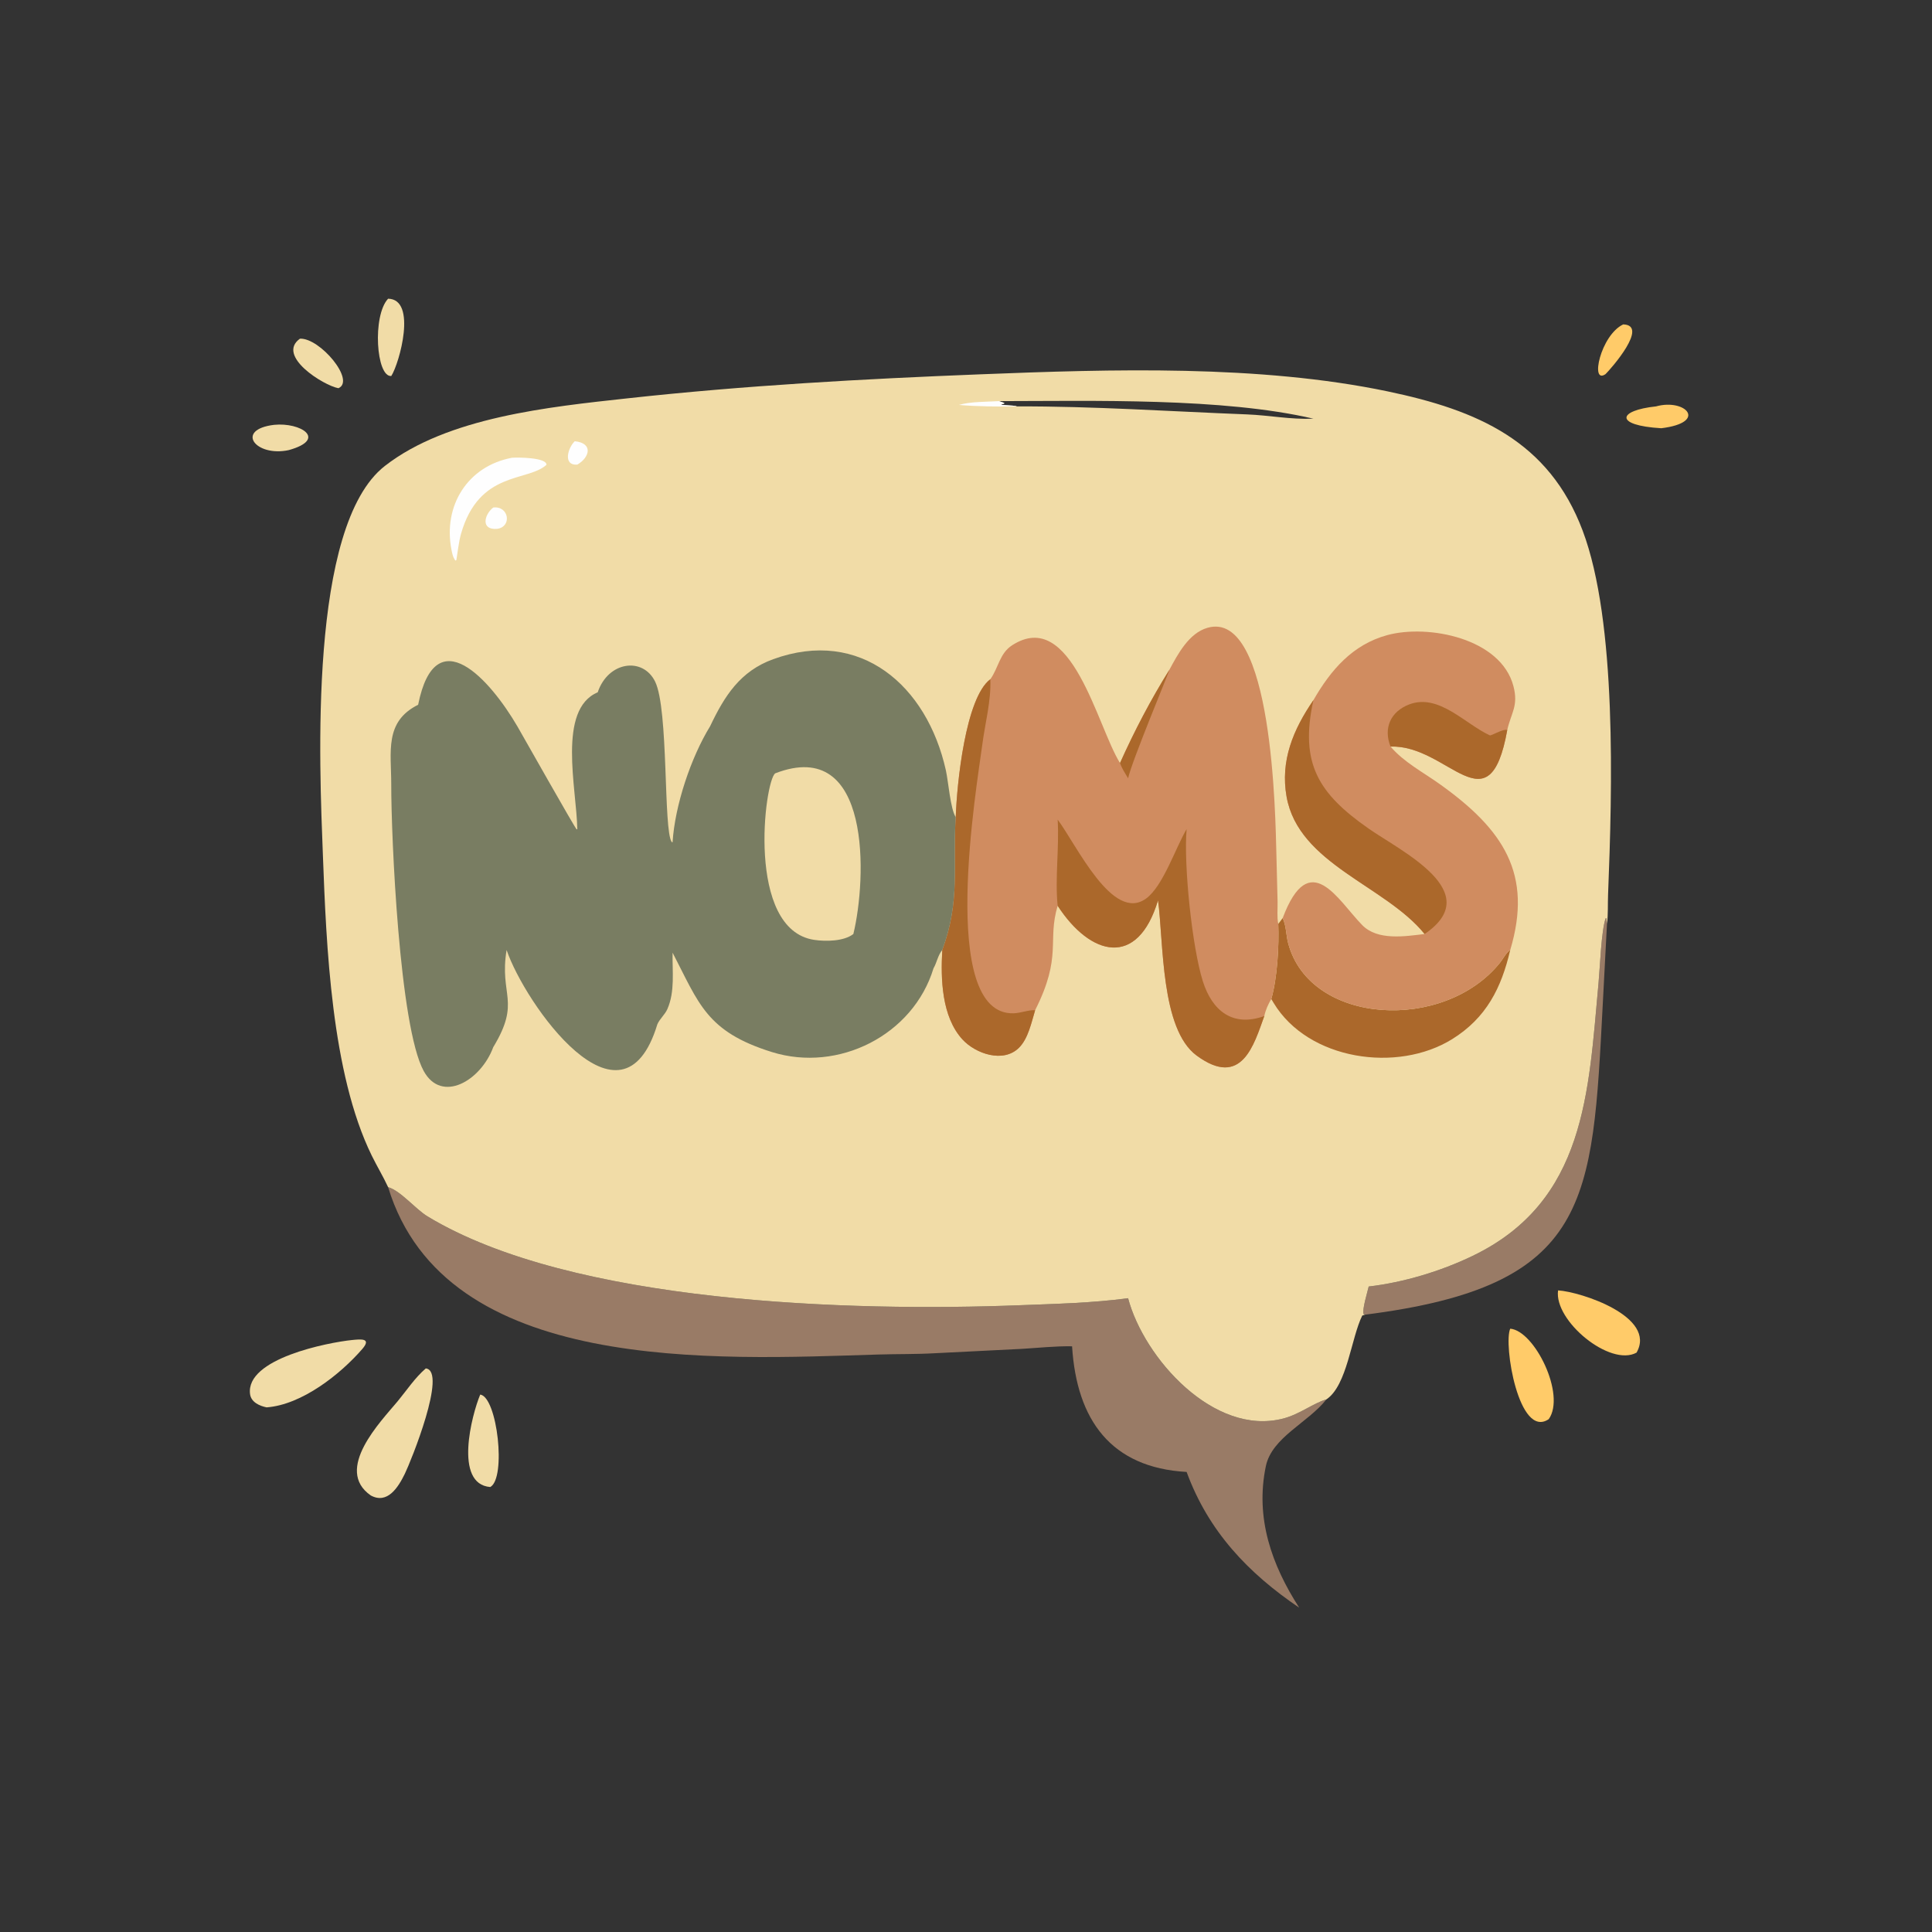 <?xml version="1.0" encoding="utf-8" ?>
<svg xmlns="http://www.w3.org/2000/svg" xmlns:xlink="http://www.w3.org/1999/xlink" width="1348" height="1348">
	<rect width="100%" height="100%" fill="#333333" stroke="none"/>
	<path fill="#FFCB69" transform="scale(2.633 2.633)" d="M430.139 85.962C437.051 86.184 426.921 97.693 425.448 99.142C421.29 102.005 424.146 88.805 430.139 85.962Z"/>
	<path fill="#FFCB69" transform="scale(2.633 2.633)" d="M438.832 107.69C446.652 105.515 452.707 111.952 440.224 113.479C427.712 112.742 428.618 108.765 438.832 107.69Z"/>
	<path fill="#F1DCA7" transform="scale(2.633 2.633)" d="M72.624 112.579C79.676 111.851 86.86 116.404 76.502 119.278C67.68 121.157 62.184 113.844 72.624 112.579Z"/>
	<path fill="#F1DCA7" transform="scale(2.633 2.633)" d="M79.487 89.744C84.789 89.509 94.287 100.862 89.682 102.873C85.733 102.159 73.118 94.293 79.487 89.744Z"/>
	<path fill="#F1DCA7" transform="scale(2.633 2.633)" d="M102.845 79.155C110.564 79.289 105.867 96.228 103.689 99.637C99.686 99.994 98.626 83.645 102.845 79.155Z"/>
	<path fill="#F1DCA7" transform="scale(2.633 2.633)" d="M127.256 369.546C131.787 370.214 134.212 391.719 129.916 394.049C120.18 393.281 125.04 374.81 127.256 369.546Z"/>
	<path fill="#FFCB69" transform="scale(2.633 2.633)" d="M400.199 352.091C406.659 352.632 414.994 369.598 410.404 376.062C402.476 381.437 398.34 356.174 400.199 352.091Z"/>
	<path fill="#FFCB69" transform="scale(2.633 2.633)" d="M412.876 341.943C418.947 342.315 439.089 348.91 433.672 358.432C426.668 362.298 411.731 349.979 412.876 341.943Z"/>
	<path fill="#F1DCA7" transform="scale(2.633 2.633)" d="M93.297 355.092C95.524 354.88 98.578 354.506 95.989 357.489C90.185 364.176 80.002 372.248 70.654 372.941C68.792 372.562 66.562 371.588 66.267 369.455C64.962 359.99 87.005 355.738 93.297 355.092Z"/>
	<path fill="#F1DCA7" transform="scale(2.633 2.633)" d="M112.831 362.616C118.619 363.277 108.861 387.299 107.275 390.546C105.516 394.149 102.661 398.691 98.247 396.28C88.402 389.405 100.998 376.597 105.342 371.362C107.821 368.373 109.877 365.184 112.831 362.616Z"/>
	<path fill="#997B66" transform="scale(2.633 2.633)" d="M362.694 340.914C371.963 339.83 381.776 336.868 390.182 332.825C420.278 318.348 420.925 289.349 423.6 260.481C423.994 256.227 424.311 246.727 425.485 243.337L425.69 243.342L425.837 244.834L424.724 266.029C421.961 318.462 421.679 340.803 361.69 348.384L361.323 348.192C360.96 346.901 362.346 342.464 362.694 340.914Z"/>
	<path fill="#997B66" transform="scale(2.633 2.633)" d="M102.845 314.583C106.143 315.514 110.111 320.408 113.284 322.329C151.576 345.515 225.719 347.595 270.098 345.879C279.653 345.509 289.452 345.292 298.934 344.014C303.122 359.862 321.695 380.699 340.076 375.892C344.47 374.743 347.982 371.832 351.491 370.825C346.661 376.982 337.039 380.877 335.442 388.514C332.566 402.269 336.996 414.711 344.277 426.022C330.756 416.859 320.217 405.801 314.444 390.053C294.418 388.924 285.308 376.305 284.092 356.758C279.632 356.684 275.187 357.175 270.739 357.441L248.002 358.581C242.372 358.895 238.083 358.773 232.694 358.937C189.455 360.254 117.974 364.3 102.845 314.583Z"/>
	<path fill="#F1DCA7" transform="scale(2.633 2.633)" d="M102.845 314.583C101.53 311.743 99.895 309.049 98.516 306.236C87.78 284.339 86.468 250.475 85.561 226.541C84.675 203.152 81.616 139.331 101.992 123.467C118.625 110.517 145.589 107.827 166.245 105.559C197.382 102.14 228.623 100.416 259.913 99.185C294.52 97.823 333.674 96.599 367.727 103.716C391.561 108.698 410.446 116.865 419.388 140.607C428.494 164.782 427.233 209.205 426.124 237.09C426.022 239.652 426.171 242.292 425.837 244.834L425.69 243.342L425.485 243.337C424.311 246.727 423.994 256.227 423.6 260.481C420.925 289.349 420.278 318.348 390.182 332.825C381.776 336.868 371.963 339.83 362.694 340.914C362.346 342.464 360.96 346.901 361.323 348.192L361.69 348.384L360.985 348.615C358.022 354.587 357.02 367.079 351.491 370.825C347.982 371.832 344.47 374.743 340.076 375.892C321.695 380.699 303.122 359.862 298.934 344.014C289.452 345.292 279.653 345.509 270.098 345.879C225.719 347.595 151.576 345.515 113.284 322.329C110.111 320.408 106.143 315.514 102.845 314.583ZM264.71 106.292L266.099 106.758L266.08 106.966C263.303 107.469 268.959 107.316 269.435 107.69C289.754 107.627 310.093 109.022 330.391 109.81C336.431 110.045 341.832 111.196 348.046 110.949C324.056 105.347 289.515 106.273 264.71 106.292Z"/>
	<path fill="#FEFEFE" transform="scale(2.633 2.633)" d="M269.435 107.69C264.391 107.77 259.115 107.73 254.091 107.303C257.348 106.373 261.323 106.513 264.71 106.292L266.099 106.758L266.08 106.966C263.303 107.469 268.959 107.316 269.435 107.69Z"/>
	<path fill="#FEFEFE" transform="scale(2.633 2.633)" d="M152.309 116.922C157.234 117.423 156.304 121.198 152.977 123.123C149.022 123.37 150.562 118.544 152.309 116.922Z"/>
	<path fill="#FEFEFE" transform="scale(2.633 2.633)" d="M130.705 134.488C134.858 133.991 135.733 139.567 131.771 140.136C127.346 140.533 128.268 136.391 130.705 134.488Z"/>
	<path fill="#FEFEFE" transform="scale(2.633 2.633)" d="M135.647 121.306C136.985 121.169 144.958 121.202 144.8 123.185C139.762 127.73 126.944 124.675 122.157 141.486C121.544 143.717 121.314 146.145 120.929 148.43L120.674 148.544C120.019 147.692 119.826 146.661 119.626 145.624C117.381 134.004 123.919 123.517 135.647 121.306Z"/>
	<path fill="#AB682B" transform="scale(2.633 2.633)" d="M339.893 243.297C340.88 245.393 340.772 247.747 341.356 249.951C347.103 271.653 382.676 273.635 397.533 255.049C398.282 254.112 399.186 252.329 400.199 251.741C397.855 261.787 393.886 269.71 384.831 275.351C370.351 284.372 346.677 280.991 337.496 265.758L336.881 264.731C338.476 259.239 338.967 250.514 338.728 244.834L339.893 243.297Z"/>
	<path fill="#D08C60" transform="scale(2.633 2.633)" d="M348.046 185.531C352.634 177.543 358.412 170.813 367.599 168.305C378.412 165.353 397.745 169.098 401.057 181.86C402.409 187.072 400.446 188.847 399.413 193.439C394.617 220.091 383.795 197.278 368.485 197.841C371.99 201.95 377.046 204.599 381.397 207.694C398.422 219.802 406.238 231.594 400.199 251.741C399.186 252.329 398.282 254.112 397.533 255.049C382.676 273.635 347.103 271.653 341.356 249.951C340.772 247.747 340.88 245.393 339.893 243.297C347.034 224.317 354.508 238.545 360.978 245.146C365.064 249.316 372.321 248.125 377.509 247.503C367.053 234.622 344.136 229.002 340.938 211.143C339.223 201.571 342.707 193.309 348.046 185.531Z"/>
	<path fill="#AB682B" transform="scale(2.633 2.633)" d="M368.485 197.841C366.525 192.96 368.491 188.553 373.43 186.666C381.292 183.663 388.318 191.947 394.86 194.889C396.083 194.547 398.325 193.128 399.413 193.439C394.617 220.091 383.795 197.278 368.485 197.841Z"/>
	<path fill="#AB682B" transform="scale(2.633 2.633)" d="M377.509 247.503C367.053 234.622 344.136 229.002 340.938 211.143C339.223 201.571 342.707 193.309 348.046 185.531C344.329 202.344 349.443 210.312 362.63 219.538C371.333 225.628 393.903 236.383 377.509 247.503Z"/>
	<path fill="#D08C60" transform="scale(2.633 2.633)" d="M309.857 177.521C312.118 173.334 315.042 167.778 319.966 166.363C337.383 161.357 337.969 217.032 338.228 226.159L338.549 238.958C338.589 240.806 338.351 243.037 338.728 244.834C338.967 250.514 338.476 259.239 336.881 264.731C336.052 266.117 335.361 267.658 335.029 269.246C332.315 276.729 329.089 288.531 317.106 279.719C307.505 272.659 308.384 249.673 306.865 238.586C301.448 256.637 288.953 253.369 280.272 240.025C277.447 249.437 281.579 253.267 274.307 267.689C273.327 270.921 272.478 275.178 270.047 277.621C265.874 281.815 258.487 279.222 255.016 275.416C249.54 269.41 249.251 259.422 249.696 251.741C254.536 238.698 252.457 229.562 253.232 217.045L253.264 216.552C253.549 207.769 255.847 184.89 262.429 179.99C264.587 176.993 264.869 173.151 268.181 171.006C283.994 160.768 290.754 192.629 296.795 202.193C300.637 193.638 304.9 185.486 309.857 177.521Z"/>
	<path fill="#AB682B" transform="scale(2.633 2.633)" d="M309.857 177.521C309.864 177.996 299.975 201.526 298.934 206.237C298.149 204.927 297.289 203.645 296.795 202.193C300.637 193.638 304.9 185.486 309.857 177.521Z"/>
	<path fill="#AB682B" transform="scale(2.633 2.633)" d="M253.264 216.552C253.549 207.769 255.847 184.89 262.429 179.99C262.665 185.755 261.055 191.525 260.315 197.212C258.938 207.798 248.378 269.243 268.666 268.513C270.505 268.447 272.521 267.601 274.307 267.689C273.327 270.921 272.478 275.178 270.047 277.621C265.874 281.815 258.487 279.222 255.016 275.416C249.54 269.41 249.251 259.422 249.696 251.741C254.536 238.698 252.457 229.562 253.232 217.045L253.264 216.552Z"/>
	<path fill="#AB682B" transform="scale(2.633 2.633)" d="M280.272 217.193C285.287 223.875 294.84 244.61 303.723 238.092C308.211 234.799 311.476 224.736 314.444 219.701C313.629 228.934 315.859 250.84 318.726 259.977C321.256 268.038 326.811 272.208 335.029 269.246C332.315 276.729 329.089 288.531 317.106 279.719C307.505 272.659 308.384 249.673 306.865 238.586C301.448 256.637 288.953 253.369 280.272 240.025C279.527 232.83 280.719 224.669 280.272 217.193Z"/>
	<path fill="#797D62" transform="scale(2.633 2.633)" d="M188.169 192.458C192.006 184.385 196.146 177.851 204.904 174.676C228.018 166.295 245.651 181.682 250.647 204.122C251.32 207.145 251.838 214.34 253.264 216.552L253.232 217.045C252.457 229.562 254.536 238.698 249.696 251.741C248.523 253.123 248.273 255.055 247.374 256.585C241.983 274.312 222.176 284.27 204.576 278.793C187.169 273.377 185.223 265.901 178.228 252.445C178.13 257.394 178.912 262.735 176.836 267.425C176.186 268.894 174.816 269.978 174.189 271.444C164.763 302.461 139.047 265.891 134.245 251.741C132.251 263.811 138.136 265.244 130.705 277.493C127.421 286.404 117.029 292.484 112.278 283.806C105.822 272.014 103.662 221.644 103.677 207.926C103.687 199.202 101.798 191.249 110.803 186.753C115.433 163.667 130 180.283 137.126 192.521C138.484 194.854 152.393 219.528 152.827 219.799L152.977 219.701C152.808 209.011 147.613 187.986 158.387 183.459C161.153 175.247 170.326 174.004 173.588 180.59C177.237 187.961 175.742 220.12 178.012 223.149L178.228 223.177C178.841 213.425 183.088 200.728 188.169 192.458Z"/>
	<path fill="#F1DCA7" transform="scale(2.633 2.633)" d="M205.43 204.925C231.088 195.023 229.668 232.976 226.133 247.503C223.62 249.47 218.787 249.511 215.762 249.059C197.568 246.339 202.601 206.87 205.43 204.925Z"/>
</svg>
